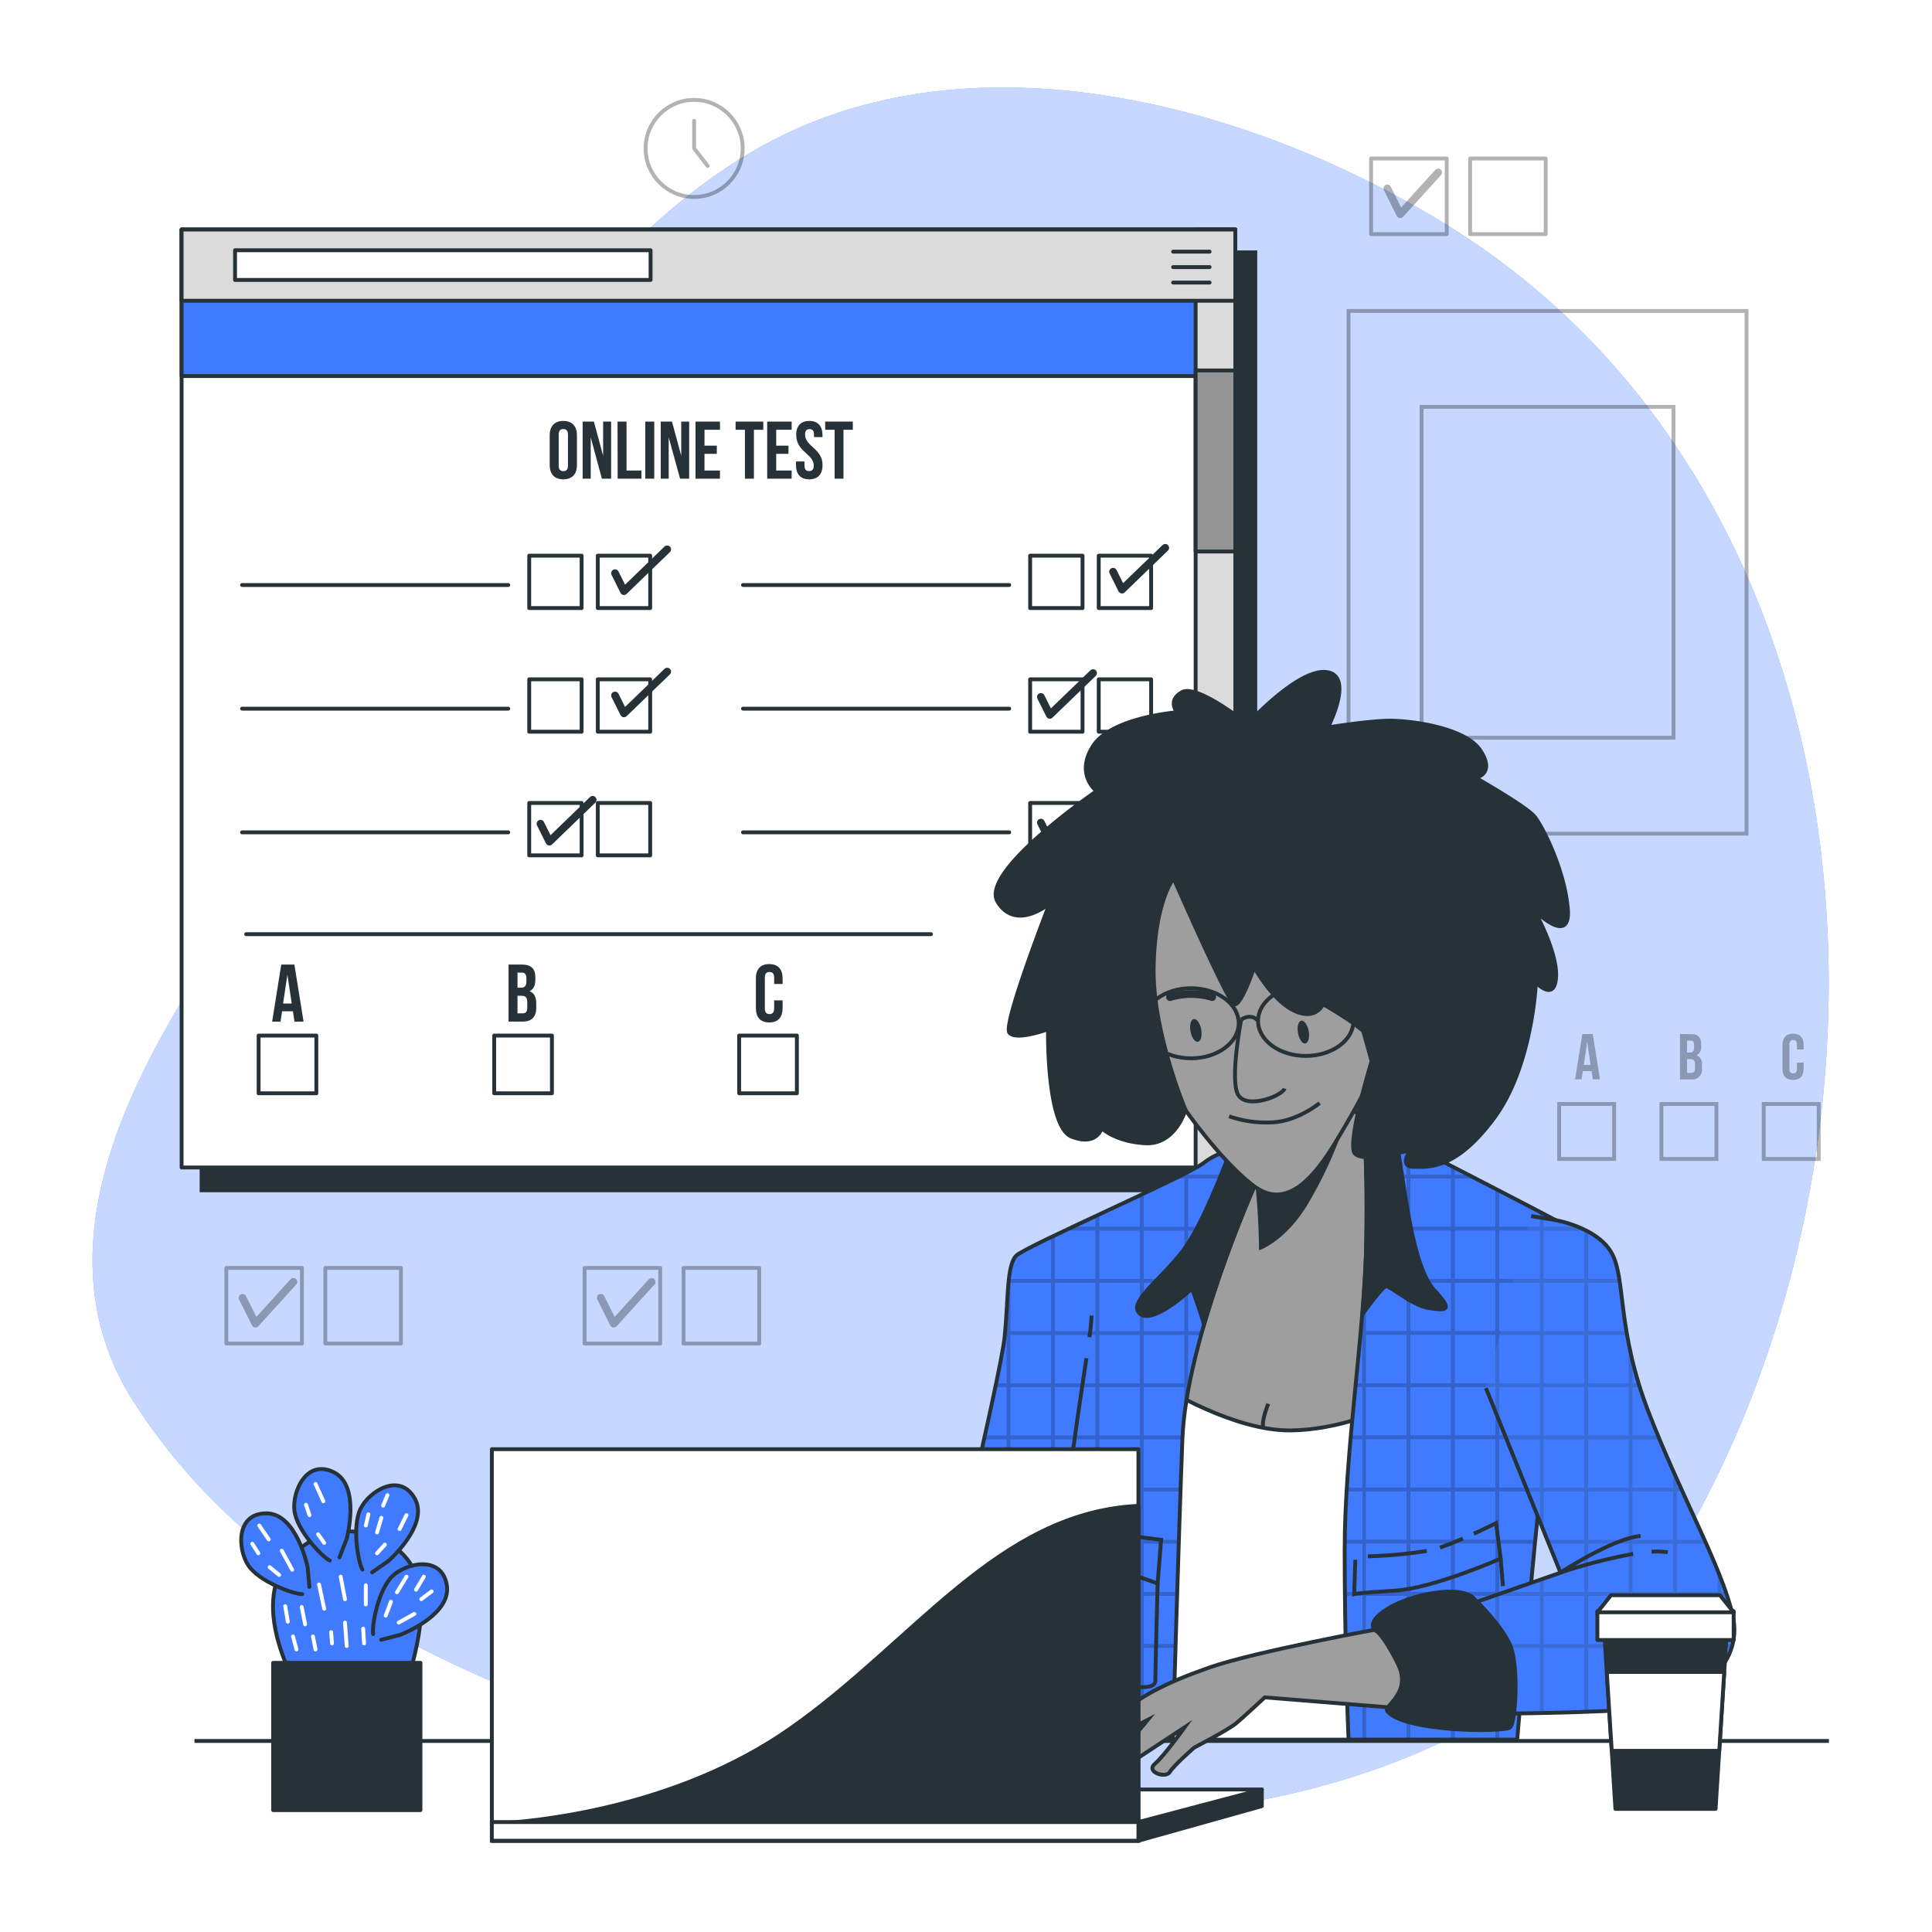 <svg class="animated" id="freepik_stories-online-test" xmlns="http://www.w3.org/2000/svg" viewBox="0 0 500 500" version="1.1" xmlns:xlink="http://www.w3.org/1999/xlink" xmlns:svgjs="http://svgjs.com/svgjs"><style>svg#freepik_stories-online-test:not(.animated) .animable {opacity: 0;}svg#freepik_stories-online-test.animated #freepik--Test--inject-17 {animation: 3s Infinite  linear floating;animation-delay: 0s;}            @keyframes floating {                0% {                    opacity: 1;                    transform: translateY(0px);                }                50% {                    transform: translateY(-10px);                }                100% {                    opacity: 1;                    transform: translateY(0px);                }            }        </style><g id="freepik--background-simple--inject-17" class="animable" style="transform-origin: 248.603px 246.353px;"><path d="M401.7,434.26a124.18,124.18,0,0,0,38.24-43.52c57.16-107.09,44.25-265-65.83-332.73C323.23,26.71,250,6.9,195,39.05c-44.6,26.07-71.94,75.16-94.56,119.82C86.23,187,74.52,217.19,57,243.47c-22.72,34.08-47.73,79.6-22.48,119.2,34.41,53.94,99.4,78.57,158.33,94.79,63.94,17.59,135.84,20.09,194.9-14.23Q394.92,439.06,401.7,434.26Z" style="fill: rgb(64, 123, 255); transform-origin: 248.603px 246.353px;" id="elpybcdsqywdl" class="animable"></path><g id="elxkxagcmihf"><path d="M401.7,434.26a124.18,124.18,0,0,0,38.24-43.52c57.16-107.09,44.25-265-65.83-332.73C323.23,26.71,250,6.9,195,39.05c-44.6,26.07-71.94,75.16-94.56,119.82C86.23,187,74.52,217.19,57,243.47c-22.72,34.08-47.73,79.6-22.48,119.2,34.41,53.94,99.4,78.57,158.33,94.79,63.94,17.59,135.84,20.09,194.9-14.23Q394.92,439.06,401.7,434.26Z" style="fill: rgb(255, 255, 255); opacity: 0.7; transform-origin: 248.603px 246.353px;" class="animable"></path></g></g><g id="freepik--Picture--inject-17" class="animable" style="transform-origin: 400.5px 148.105px;"><g id="ellmikxvxb8m"><g style="opacity: 0.3; transform-origin: 400.5px 148.105px;" class="animable"><rect x="349" y="80.47" width="103" height="135.27" style="fill: none; stroke: rgb(0, 0, 0); stroke-miterlimit: 10; transform-origin: 400.5px 148.105px;" id="elgxdpczvnzkm" class="animable"></rect><rect x="367.9" y="105.29" width="65.2" height="85.63" style="fill: none; stroke: rgb(0, 0, 0); stroke-miterlimit: 10; transform-origin: 400.5px 148.105px;" id="elkoh5wufsv7" class="animable"></rect></g></g></g><g id="freepik--Test--inject-17" class="animable" style="transform-origin: 185.935px 183.725px;"><rect x="52.17" y="65.31" width="272.7" height="242.74" style="fill: rgb(38, 50, 56); stroke: rgb(38, 50, 56); stroke-miterlimit: 10; transform-origin: 188.52px 186.68px;" id="elst30d5myli8" class="animable"></rect><rect x="47" y="59.4" width="272.7" height="242.74" style="fill: rgb(255, 255, 255); stroke: rgb(38, 50, 56); stroke-linecap: round; stroke-linejoin: round; transform-origin: 183.35px 180.77px;" id="elmb3mnzoiby" class="animable"></rect><g id="elxjwhz1f8jw"><rect x="266.6" y="143.81" width="13.56" height="13.56" style="fill: rgb(255, 255, 255); stroke: rgb(38, 50, 56); stroke-linecap: round; stroke-linejoin: round; transform-origin: 273.38px 150.59px; transform: rotate(180deg);" class="animable"></rect></g><g id="elpfe7eu4lhxm"><rect x="284.35" y="143.81" width="13.56" height="13.56" style="fill: rgb(255, 255, 255); stroke: rgb(38, 50, 56); stroke-linecap: round; stroke-linejoin: round; transform-origin: 291.13px 150.59px; transform: rotate(180deg);" class="animable"></rect></g><line x1="261.18" y1="151.4" x2="192.29" y2="151.4" style="fill: rgb(255, 255, 255); stroke: rgb(38, 50, 56); stroke-linecap: round; stroke-linejoin: round; transform-origin: 226.735px 151.4px;" id="eloevn2qce4y" class="animable"></line><g id="el82i7v6gjtji"><rect x="266.6" y="175.81" width="13.56" height="13.56" style="fill: rgb(255, 255, 255); stroke: rgb(38, 50, 56); stroke-linecap: round; stroke-linejoin: round; transform-origin: 273.38px 182.59px; transform: rotate(180deg);" class="animable"></rect></g><g id="el0kp0rhthxj3"><rect x="284.35" y="175.81" width="13.56" height="13.56" style="fill: rgb(255, 255, 255); stroke: rgb(38, 50, 56); stroke-linecap: round; stroke-linejoin: round; transform-origin: 291.13px 182.59px; transform: rotate(180deg);" class="animable"></rect></g><line x1="261.18" y1="183.4" x2="192.29" y2="183.4" style="fill: rgb(255, 255, 255); stroke: rgb(38, 50, 56); stroke-linecap: round; stroke-linejoin: round; transform-origin: 226.735px 183.4px;" id="elpdnlf8e3kml" class="animable"></line><g id="elmy1cno8ip8i"><rect x="266.6" y="207.81" width="13.56" height="13.56" style="fill: rgb(255, 255, 255); stroke: rgb(38, 50, 56); stroke-linecap: round; stroke-linejoin: round; transform-origin: 273.38px 214.59px; transform: rotate(180deg);" class="animable"></rect></g><g id="elbl6y9z4w89"><rect x="284.35" y="207.81" width="13.56" height="13.56" style="fill: rgb(255, 255, 255); stroke: rgb(38, 50, 56); stroke-linecap: round; stroke-linejoin: round; transform-origin: 291.13px 214.59px; transform: rotate(180deg);" class="animable"></rect></g><line x1="261.18" y1="215.41" x2="192.29" y2="215.41" style="fill: rgb(255, 255, 255); stroke: rgb(38, 50, 56); stroke-linecap: round; stroke-linejoin: round; transform-origin: 226.735px 215.41px;" id="eli3jfv36cmi" class="animable"></line><g id="elincym30luw8"><rect x="136.96" y="143.81" width="13.56" height="13.56" style="fill: rgb(255, 255, 255); stroke: rgb(38, 50, 56); stroke-linecap: round; stroke-linejoin: round; transform-origin: 143.74px 150.59px; transform: rotate(180deg);" class="animable"></rect></g><g id="elwdh9labnwek"><rect x="154.71" y="143.81" width="13.56" height="13.56" style="fill: rgb(255, 255, 255); stroke: rgb(38, 50, 56); stroke-linecap: round; stroke-linejoin: round; transform-origin: 161.49px 150.59px; transform: rotate(180deg);" class="animable"></rect></g><line x1="131.54" y1="151.4" x2="62.65" y2="151.4" style="fill: rgb(255, 255, 255); stroke: rgb(38, 50, 56); stroke-linecap: round; stroke-linejoin: round; transform-origin: 97.095px 151.4px;" id="elah9bhbvct7p" class="animable"></line><g id="el93psf02vl0v"><rect x="136.96" y="175.81" width="13.56" height="13.56" style="fill: rgb(255, 255, 255); stroke: rgb(38, 50, 56); stroke-linecap: round; stroke-linejoin: round; transform-origin: 143.74px 182.59px; transform: rotate(180deg);" class="animable"></rect></g><g id="elcxs3ifhbljj"><rect x="154.71" y="175.81" width="13.56" height="13.56" style="fill: rgb(255, 255, 255); stroke: rgb(38, 50, 56); stroke-linecap: round; stroke-linejoin: round; transform-origin: 161.49px 182.59px; transform: rotate(180deg);" class="animable"></rect></g><line x1="131.54" y1="183.4" x2="62.65" y2="183.4" style="fill: rgb(255, 255, 255); stroke: rgb(38, 50, 56); stroke-linecap: round; stroke-linejoin: round; transform-origin: 97.095px 183.4px;" id="elycbuyjk17r" class="animable"></line><g id="el9g7i9xts1mi"><rect x="136.96" y="207.81" width="13.56" height="13.56" style="fill: rgb(255, 255, 255); stroke: rgb(38, 50, 56); stroke-linecap: round; stroke-linejoin: round; transform-origin: 143.74px 214.59px; transform: rotate(180deg);" class="animable"></rect></g><g id="elzkjknzqu63m"><rect x="154.71" y="207.81" width="13.56" height="13.56" style="fill: rgb(255, 255, 255); stroke: rgb(38, 50, 56); stroke-linecap: round; stroke-linejoin: round; transform-origin: 161.49px 214.59px; transform: rotate(180deg);" class="animable"></rect></g><line x1="131.54" y1="215.41" x2="62.65" y2="215.41" style="fill: rgb(255, 255, 255); stroke: rgb(38, 50, 56); stroke-linecap: round; stroke-linejoin: round; transform-origin: 97.095px 215.41px;" id="elhg7lmknldv" class="animable"></line><rect x="66.93" y="268" width="14.94" height="14.94" style="fill: rgb(255, 255, 255); stroke: rgb(38, 50, 56); stroke-linecap: round; stroke-linejoin: round; transform-origin: 74.4px 275.47px;" id="elkwhly7zr9vo" class="animable"></rect><rect x="127.9" y="268" width="14.94" height="14.94" style="fill: rgb(255, 255, 255); stroke: rgb(38, 50, 56); stroke-linecap: round; stroke-linejoin: round; transform-origin: 135.37px 275.47px;" id="elx6lpzkslox" class="animable"></rect><rect x="191.29" y="268" width="14.94" height="14.94" style="fill: rgb(255, 255, 255); stroke: rgb(38, 50, 56); stroke-linecap: round; stroke-linejoin: round; transform-origin: 198.76px 275.47px;" id="elntz5p2405me" class="animable"></rect><polyline points="159.17 148.34 161.48 152.98 172.67 142.17" style="fill: none; stroke: rgb(38, 50, 56); stroke-linecap: round; stroke-linejoin: round; stroke-width: 2px; transform-origin: 165.92px 147.575px;" id="elrhz1df95mif" class="animable"></polyline><polyline points="159.17 179.99 161.48 184.62 172.67 173.81" style="fill: none; stroke: rgb(38, 50, 56); stroke-linecap: round; stroke-linejoin: round; stroke-width: 2px; transform-origin: 165.92px 179.215px;" id="el8cojdmnepgy" class="animable"></polyline><polyline points="139.87 213.18 142.19 217.81 153.38 207" style="fill: none; stroke: rgb(38, 50, 56); stroke-linecap: round; stroke-linejoin: round; stroke-width: 2px; transform-origin: 146.625px 212.405px;" id="el9ygdb8c8y6" class="animable"></polyline><polyline points="288.06 147.96 290.37 152.59 301.56 141.78" style="fill: none; stroke: rgb(38, 50, 56); stroke-linecap: round; stroke-linejoin: round; stroke-width: 2px; transform-origin: 294.81px 147.185px;" id="elndfrbp8pfmh" class="animable"></polyline><polyline points="269.38 180.37 271.69 185 282.88 174.2" style="fill: none; stroke: rgb(38, 50, 56); stroke-linecap: round; stroke-linejoin: round; stroke-width: 2px; transform-origin: 276.13px 179.6px;" id="ell5iceuznkop" class="animable"></polyline><polyline points="269.38 212.89 271.69 217.52 282.88 206.72" style="fill: none; stroke: rgb(38, 50, 56); stroke-linecap: round; stroke-linejoin: round; stroke-width: 2px; transform-origin: 276.13px 212.12px;" id="elx8n8cbnt25" class="animable"></polyline><rect x="47" y="59.4" width="272.7" height="37.92" style="fill: rgb(64, 123, 255); stroke: rgb(38, 50, 56); stroke-linecap: round; stroke-linejoin: round; transform-origin: 183.35px 78.36px;" id="ely09r26s5t0e" class="animable"></rect><rect x="309.43" y="59.4" width="10.27" height="242.74" style="fill: rgb(219, 219, 219); stroke: rgb(38, 50, 56); stroke-linecap: round; stroke-linejoin: round; transform-origin: 314.565px 180.77px;" id="elrtixbsl67ph" class="animable"></rect><rect x="309.43" y="95.88" width="10.27" height="46.85" style="fill: rgb(148, 148, 148); stroke: rgb(38, 50, 56); stroke-linecap: round; stroke-linejoin: round; transform-origin: 314.565px 119.305px;" id="el87cb4cn3irj" class="animable"></rect><rect x="47" y="59.4" width="272.7" height="18.44" style="fill: rgb(219, 219, 219); stroke: rgb(38, 50, 56); stroke-linecap: round; stroke-linejoin: round; transform-origin: 183.35px 68.62px;" id="el78gxwb08txy" class="animable"></rect><rect x="60.83" y="64.77" width="107.54" height="7.68" style="fill: rgb(255, 255, 255); stroke: rgb(38, 50, 56); stroke-linecap: round; stroke-linejoin: round; transform-origin: 114.6px 68.61px;" id="elfdkugl43nng" class="animable"></rect><line x1="303.6" y1="65.13" x2="313.04" y2="65.13" style="fill: none; stroke: rgb(38, 50, 56); stroke-linecap: round; stroke-linejoin: round; transform-origin: 308.32px 65.13px;" id="elr3sxhf9o8lo" class="animable"></line><line x1="303.6" y1="69.12" x2="313.04" y2="69.12" style="fill: none; stroke: rgb(38, 50, 56); stroke-linecap: round; stroke-linejoin: round; transform-origin: 308.32px 69.12px;" id="el7g3k7h598za" class="animable"></line><line x1="303.6" y1="73.12" x2="313.04" y2="73.12" style="fill: none; stroke: rgb(38, 50, 56); stroke-linecap: round; stroke-linejoin: round; transform-origin: 308.32px 73.12px;" id="elfte5sv5507c" class="animable"></line><path d="M142.26,112.66c0-2.37,1.25-3.72,3.53-3.72s3.52,1.35,3.52,3.72v7.68c0,2.36-1.24,3.71-3.52,3.71s-3.53-1.35-3.53-3.71Zm2.33,7.83c0,1.05.46,1.45,1.2,1.45s1.2-.4,1.2-1.45v-8c0-1.06-.46-1.46-1.2-1.46s-1.2.4-1.2,1.46Z" style="fill: rgb(38, 50, 56); transform-origin: 145.785px 116.495px;" id="elltu394bv6eq" class="animable"></path><path d="M152.88,113.19v10.69h-2.09V109.11h2.91l2.39,8.84v-8.84h2.07v14.77h-2.39Z" style="fill: rgb(38, 50, 56); transform-origin: 154.475px 116.495px;" id="el48feedzsxpd" class="animable"></path><path d="M159.82,109.11h2.33v12.66H166v2.11h-6.15Z" style="fill: rgb(38, 50, 56); transform-origin: 162.91px 116.495px;" id="el1aot5mlohqr" class="animable"></path><path d="M167,109.11h2.32v14.77H167Z" style="fill: rgb(38, 50, 56); transform-origin: 168.16px 116.495px;" id="elmhggpoviss" class="animable"></path><path d="M173.06,113.19v10.69H171V109.11h2.91l2.39,8.84v-8.84h2.06v14.77H176Z" style="fill: rgb(38, 50, 56); transform-origin: 174.68px 116.495px;" id="elzklinzshvot" class="animable"></path><path d="M182.32,115.34h3.19v2.11h-3.19v4.32h4v2.11H180V109.11h6.33v2.11h-4Z" style="fill: rgb(38, 50, 56); transform-origin: 183.165px 116.495px;" id="ele9w3nyy5m2i" class="animable"></path><path d="M190.37,109.11h7.17v2.11h-2.43v12.66h-2.32V111.22h-2.42Z" style="fill: rgb(38, 50, 56); transform-origin: 193.955px 116.495px;" id="elznfaaozv5g8" class="animable"></path><path d="M200.88,115.34h3.18v2.11h-3.18v4.32h4v2.11h-6.33V109.11h6.33v2.11h-4Z" style="fill: rgb(38, 50, 56); transform-origin: 201.715px 116.495px;" id="ele5g5h0yurea" class="animable"></path><path d="M209.44,108.94c2.26,0,3.42,1.35,3.42,3.72v.46h-2.19v-.61c0-1.06-.42-1.46-1.16-1.46s-1.16.4-1.16,1.46c0,3,4.53,3.61,4.53,7.83,0,2.36-1.18,3.71-3.46,3.71S206,122.7,206,120.34v-.91h2.2v1.06c0,1.05.46,1.43,1.2,1.43s1.2-.38,1.2-1.43c0-3-4.53-3.61-4.53-7.83C206,110.29,207.19,108.94,209.44,108.94Z" style="fill: rgb(38, 50, 56); transform-origin: 209.44px 116.495px;" id="eli1wm079j66g" class="animable"></path><path d="M213.54,109.11h7.17v2.11h-2.42v12.66H216V111.22h-2.43Z" style="fill: rgb(38, 50, 56); transform-origin: 217.125px 116.495px;" id="elhbkttsd892i" class="animable"></path><path d="M78.56,264.4H76.21l-.4-2.68H73l-.4,2.68H70.43l2.36-14.77h3.4Zm-5.3-4.69H75.5l-1.12-7.47Z" style="fill: rgb(38, 50, 56); transform-origin: 74.495px 257.015px;" id="elfk72z0hq1pk" class="animable"></path><path d="M138.55,253v.52c0,1.52-.46,2.49-1.5,3,1.25.48,1.73,1.6,1.73,3.16v1.21c0,2.28-1.2,3.5-3.52,3.5h-3.65V249.63h3.5C137.52,249.63,138.55,250.75,138.55,253Zm-4.62-1.29v3.9h.91c.86,0,1.39-.38,1.39-1.56v-.82c0-1.06-.36-1.52-1.18-1.52Zm0,6v4.54h1.33c.78,0,1.2-.36,1.2-1.46v-1.28c0-1.38-.44-1.8-1.49-1.8Z" style="fill: rgb(38, 50, 56); transform-origin: 135.195px 257.01px;" id="el67pbu7b8hlw" class="animable"></path><path d="M202.54,258.89v2c0,2.37-1.18,3.72-3.46,3.72s-3.46-1.35-3.46-3.72v-7.68c0-2.36,1.18-3.71,3.46-3.71s3.46,1.35,3.46,3.71v1.44h-2.19V253c0-1.06-.47-1.46-1.21-1.46s-1.2.4-1.2,1.46v8c0,1.06.47,1.44,1.2,1.44s1.21-.38,1.21-1.44v-2.11Z" style="fill: rgb(38, 50, 56); transform-origin: 199.08px 257.055px;" id="elbhjxx2e8chs" class="animable"></path><line x1="63.7" y1="241.76" x2="240.95" y2="241.76" style="fill: rgb(255, 255, 255); stroke: rgb(38, 50, 56); stroke-linecap: round; stroke-linejoin: round; transform-origin: 152.325px 241.76px;" id="elqu36wtqusbe" class="animable"></line></g><g id="freepik--Graphics--inject-17" class="animable" style="transform-origin: 264.625px 185.859px;"><g id="elvqu6qbjpaak"><rect x="354.84" y="41.02" width="19.57" height="19.57" style="fill: none; stroke: rgb(0, 0, 0); stroke-linecap: round; stroke-linejoin: round; opacity: 0.3; transform-origin: 364.625px 50.805px; transform: rotate(180deg);" class="animable"></rect></g><g id="el7eacbnxkn5y"><rect x="380.46" y="41.02" width="19.57" height="19.57" style="fill: none; stroke: rgb(0, 0, 0); stroke-linecap: round; stroke-linejoin: round; opacity: 0.3; transform-origin: 390.245px 50.805px; transform: rotate(180deg);" class="animable"></rect></g><g id="elhkca1kh9dia"><polyline points="359.04 48.76 362.38 55.44 372.2 44.63" style="fill: none; stroke: rgb(0, 0, 0); stroke-linecap: round; stroke-linejoin: round; stroke-width: 2px; opacity: 0.3; transform-origin: 365.62px 50.035px;" class="animable"></polyline></g><g id="elm8l5lxh90p"><rect x="58.57" y="328.14" width="19.57" height="19.57" style="fill: none; stroke: rgb(0, 0, 0); stroke-linecap: round; stroke-linejoin: round; opacity: 0.3; transform-origin: 68.355px 337.925px; transform: rotate(180deg);" class="animable"></rect></g><g id="ely14679ea3or"><rect x="84.19" y="328.14" width="19.57" height="19.57" style="fill: none; stroke: rgb(0, 0, 0); stroke-linecap: round; stroke-linejoin: round; opacity: 0.3; transform-origin: 93.975px 337.925px; transform: rotate(180deg);" class="animable"></rect></g><g id="el9yc4tnb42ka"><polyline points="62.77 335.88 66.11 342.56 75.93 331.75" style="fill: none; stroke: rgb(0, 0, 0); stroke-linecap: round; stroke-linejoin: round; stroke-width: 2px; opacity: 0.3; transform-origin: 69.35px 337.155px;" class="animable"></polyline></g><g id="elvxtx088cco"><rect x="151.29" y="328.14" width="19.57" height="19.57" style="fill: none; stroke: rgb(0, 0, 0); stroke-linecap: round; stroke-linejoin: round; opacity: 0.3; transform-origin: 161.075px 337.925px; transform: rotate(180deg);" class="animable"></rect></g><g id="elf4su41oh50o"><rect x="176.91" y="328.14" width="19.57" height="19.57" style="fill: none; stroke: rgb(0, 0, 0); stroke-linecap: round; stroke-linejoin: round; opacity: 0.3; transform-origin: 186.695px 337.925px; transform: rotate(180deg);" class="animable"></rect></g><g id="ela7g2nnlp2hi"><polyline points="155.49 335.88 158.83 342.56 168.65 331.75" style="fill: none; stroke: rgb(0, 0, 0); stroke-linecap: round; stroke-linejoin: round; stroke-width: 2px; opacity: 0.3; transform-origin: 162.07px 337.155px;" class="animable"></polyline></g><g id="elz1loafxsh7"><g style="opacity: 0.3; transform-origin: 179.64px 38.41px;" class="animable"><g id="elxn8a5vwf67"><circle cx="179.64" cy="38.41" r="12.56" style="fill: none; stroke: rgb(0, 0, 0); stroke-linecap: round; stroke-linejoin: round; transform-origin: 179.64px 38.41px; transform: rotate(-9.18deg);" class="animable"></circle></g><polyline points="183.15 42.95 179.64 38.41 179.64 31.26" style="fill: none; stroke: rgb(0, 0, 0); stroke-linecap: round; stroke-linejoin: round; transform-origin: 181.395px 37.105px;" id="elw3xwgmqirx" class="animable"></polyline></g></g><g id="elcpihf9dpj1"><g style="opacity: 0.3; transform-origin: 437.095px 283.725px;" class="animable"><path d="M414.08,279.32h-1.86l-.32-2.12h-2.26l-.32,2.12h-1.69l1.88-11.71h2.69Zm-4.2-3.71h1.77l-.89-5.93Z" id="el20qwvhyq9aw" class="animable" style="transform-origin: 410.855px 273.465px;"></path><path d="M440.27,270.3v.42a2.29,2.29,0,0,1-1.18,2.36,2.38,2.38,0,0,1,1.37,2.51v1a2.49,2.49,0,0,1-2.8,2.77h-2.89V267.61h2.78C439.45,267.61,440.27,268.49,440.27,270.3Zm-3.66-1v3.1h.72c.68,0,1.1-.3,1.1-1.24v-.65c0-.84-.28-1.21-.94-1.21Zm0,4.77v3.6h1.05c.62,0,1-.28,1-1.15v-1c0-1.08-.36-1.42-1.19-1.42Z" id="el7qllbbp628j" class="animable" style="transform-origin: 437.627px 273.496px;"></path><path d="M466.79,275v1.55c0,1.88-.93,2.95-2.74,2.95s-2.75-1.07-2.75-2.95v-6.09c0-1.88.94-2.95,2.75-2.95s2.74,1.07,2.74,2.95v1.14h-1.74V270.3c0-.84-.37-1.15-.95-1.15s-1,.31-1,1.15v6.33c0,.84.37,1.14,1,1.14s.95-.3.95-1.14V275Z" id="elx1gg10grkr" class="animable" style="transform-origin: 464.045px 273.505px;"></path><rect x="403.51" y="285.71" width="14.23" height="14.23" style="fill: none; stroke: rgb(0, 0, 0); stroke-miterlimit: 10; transform-origin: 410.625px 292.825px;" id="el80i93irko7r" class="animable"></rect><rect x="429.98" y="285.71" width="14.23" height="14.23" style="fill: none; stroke: rgb(0, 0, 0); stroke-miterlimit: 10; transform-origin: 437.095px 292.825px;" id="elwgovjsxq02l" class="animable"></rect><rect x="456.45" y="285.71" width="14.23" height="14.23" style="fill: none; stroke: rgb(0, 0, 0); stroke-miterlimit: 10; transform-origin: 463.565px 292.825px;" id="el4d83dcok1q" class="animable"></rect></g></g></g><g id="freepik--Table--inject-17" class="animable" style="transform-origin: 261.83px 450.56px;"><line x1="80.44" y1="450.56" x2="50.33" y2="450.56" style="fill: none; stroke: rgb(38, 50, 56); stroke-miterlimit: 10; transform-origin: 65.385px 450.56px;" id="elswbawbarrgl" class="animable"></line><line x1="473.33" y1="450.56" x2="90.25" y2="450.56" style="fill: none; stroke: rgb(38, 50, 56); stroke-miterlimit: 10; transform-origin: 281.79px 450.56px;" id="elgf1hveuahs" class="animable"></line></g><g id="freepik--Character--inject-17" class="animable" style="transform-origin: 318.325px 317.192px;"><path d="M357.64,450.22l6.44-97.8,4.74-46.5-13-14.51-6.52-4.74s-9.18,8-15.69,9.77S320.84,300,320.84,300s-22.21,41.76-24,60.71-4.74,89.15-4.74,89.15l2.47.36Z" style="fill: rgb(158, 158, 158); stroke: rgb(38, 50, 56); stroke-miterlimit: 10; transform-origin: 330.46px 368.445px;" id="elnbey0og2p4o" class="animable"></path><path d="M327.11,369.59s-1.11-.57,1.11-6.29" style="fill: none; stroke: rgb(38, 50, 56); stroke-miterlimit: 10; transform-origin: 327.526px 366.445px;" id="ely4hhxvhzjni" class="animable"></path><path d="M324.5,299a192.16,192.16,0,0,1,1.83,23.84s6.67-2.67,12-12a107.77,107.77,0,0,0,7.58-15.66Z" style="fill: rgb(38, 50, 56); stroke: rgb(38, 50, 56); stroke-miterlimit: 10; transform-origin: 335.205px 309.01px;" id="elvj4gl3leh9" class="animable"></path><path d="M357.64,450.22l5.79-87.93c-5.68,2.9-16.89,7.69-29.26,7.9-14.82.25-33.17-11.26-33.17-11.26l-4.13,1.62c0,.05,0,.11,0,.16-1.78,19-4.74,89.15-4.74,89.15l2.47.36Z" style="fill: rgb(255, 255, 255); stroke: rgb(38, 50, 56); stroke-miterlimit: 10; transform-origin: 327.78px 404.575px;" id="elrosrtf89r5" class="animable"></path><path d="M348,401c0,22.65.78,44.44,1,49.2h43.65c.6-7.06,4.36-51,6.29-66.75,2.11-17.21,15.95-42.83,15.95-52s2.81-7.72-9.83-14.39-40.52-21.07-44.38-22.83-8.08-6-8.08-6,1.4,8.78,1,32.65S348,375.39,348,401Z" style="fill: rgb(64, 123, 255); transform-origin: 381.578px 369.215px;" id="elw4j7362it" class="animable"></path><g id="elvjahu6qi98m"><g style="opacity: 0.2; transform-origin: 381.515px 369.285px;" class="animable"><path d="M352.6,288.32a118.58,118.58,0,0,1,.9,12.52V289.17C352.94,288.66,352.6,288.32,352.6,288.32Z" id="elp2kh1wj7e8a" class="animable" style="transform-origin: 353.05px 294.58px;"></path><path d="M410,345.47v3c.34-.91.68-1.79,1-2.66v-.36h.13c.13-.33.25-.67.37-1H411V332h3.87c0-.15,0-.31,0-.46s0-.36,0-.54H411V320.34c-.31-.19-.64-.37-1-.57V331H399.5v-12.5h8.12l-1.88-1H399.5V314.2l-1-.53v3.8H388v-9.26l-1-.52v9.78H376.5V305h5.23l-1.94-1H376.5v-1.69l-1-.52V304H365v-7.55c-.35-.18-.68-.35-1-.5V304H353.6c0,.33,0,.66,0,1H364v12.5H353.69c0,.33,0,.66,0,1H364V331H353.5v-4.75c-.2,4.88-.56,10-1,15.21v3h-.26l-.09,1h.35V358H351l-.1,1h1.65v12.5h-2.84l-.09,1h2.93V385h-3.9l-.06,1h4v12.5h-4.43c0,.34,0,.67,0,1h4.44V412h-4.41c0,.34,0,.67,0,1h4.4v12.5h-4.2c0,.34,0,.67,0,1h4.18v23.75h1V426.47H364v23.75h1V426.47h10.5v23.75h1V426.47H387v23.75h1V426.47h6.73c0-.33,0-.66.09-1H388V413H396c0-.33.07-.66.1-1H388v-12.5h9.24c0-.34.06-.66.1-1H388V386h10.5v1.33l.44-3.83c.14-1.12.33-2.28.56-3.47v-7.53h1.87l.3-1H399.5V359H406c.13-.33.25-.67.38-1H399.5v-12.5ZM399.5,332H410v12.5H399.5ZM364,425.47H353.5V413H364Zm0-13.5H353.5v-12.5H364Zm0-13.5H353.5V386H364Zm0-13.5H353.5v-12.5H364Zm0-13.5H353.5V359H364Zm0-13.5H353.5v-12.5H364Zm0-13.5H353.5V332H364Zm11.5,81H365V413h10.5Zm0-13.5H365v-12.5h10.5Zm0-13.5H365V386h10.5Zm0-13.5H365v-12.5h10.5Zm0-13.5H365V359h10.5Zm0-13.5H365v-12.5h10.5Zm0-13.5H365V332h10.5Zm0-13.5H365v-12.5h10.5Zm0-13.5H365V305h10.5Zm11.5,108H376.5V413H387Zm0-13.5H376.5v-12.5H387Zm0-13.5H376.5V386H387Zm0-13.5H376.5v-12.5H387Zm0-13.5H376.5V359H387Zm0-13.5H376.5v-12.5H387Zm0-13.5H376.5V332H387Zm0-13.5H376.5v-12.5H387Zm11.5,54H388v-12.5h10.5Zm0-13.5H388V359h10.5Zm0-13.5H388v-12.5h10.5Zm0-13.5H388V332h10.5Zm0-13.5H388v-12.5h10.5Z" id="elbbydpz2457o" class="animable" style="transform-origin: 381.515px 373.1px;"></path></g></g><path d="M348,401c0,22.65.78,44.44,1,49.2h43.65c.6-7.06,4.36-51,6.29-66.75,2.11-17.21,15.95-42.83,15.95-52s2.81-7.72-9.83-14.39-40.52-21.07-44.38-22.83-8.08-6-8.08-6,1.4,8.78,1,32.65S348,375.39,348,401Z" style="fill: none; stroke: rgb(38, 50, 56); stroke-miterlimit: 10; transform-origin: 381.578px 369.215px;" id="el6xw4fu5arzr" class="animable"></path><path d="M352.6,288.32s1.4,8.78,1,32.65c-.08,6-.49,12.48-1,19.16,1.2-1.65,5.07-6.92,6-7.22,1.05-.35,6.67,4.92,11.23,5.62s6.32.7,1.41-4.57-7-20.71-8.78-32.3a45,45,0,0,0-1.63-7.32l-.12,0C356.81,292.54,352.6,288.32,352.6,288.32Z" style="fill: rgb(38, 50, 56); stroke: rgb(38, 50, 56); stroke-miterlimit: 10; transform-origin: 363.392px 314.225px;" id="elty8m18ns2nn" class="animable"></path><path d="M381.41,396.92c3.23-1.47,5.77-2.74,5.77-2.74l1.19,9.18s-17.48,7.7-27.25,8.29-10.66.89-10.66.89l.29-8.88" style="fill: none; stroke: rgb(38, 50, 56); stroke-miterlimit: 10; transform-origin: 369.415px 403.36px;" id="eljq5vjqusygs" class="animable"></path><path d="M372.66,400.51c1.79-.6,3.89-1.45,5.94-2.34" style="fill: none; stroke: rgb(38, 50, 56); stroke-miterlimit: 10; transform-origin: 375.63px 399.34px;" id="elcz03187htjj" class="animable"></path><path d="M354,402.77a117.16,117.16,0,0,0,15.26-1.39" style="fill: none; stroke: rgb(38, 50, 56); stroke-miterlimit: 10; transform-origin: 361.63px 402.075px;" id="elb5j3upsxm7" class="animable"></path><line x1="388.37" y1="403.36" x2="388.96" y2="410.47" style="fill: none; stroke: rgb(38, 50, 56); stroke-miterlimit: 10; transform-origin: 388.665px 406.915px;" id="el554v26zfmei" class="animable"></line><path d="M254.39,450.22h49.12c.11-3.85,1.53-52.78,2.49-77.75,1-26,18.64-65.44,18.64-65.44s2.36-5.56-.14-8.06-8.5-1.5-13,2-46,21.5-48.5,24-2,11-3,21-17.5,79-17.5,79-4.5,1-6,2-1.5,4-1.5,4,2,.5,8,3.5C248.52,437.23,253.61,448.43,254.39,450.22Z" style="fill: rgb(64, 123, 255); transform-origin: 280.324px 373.901px;" id="elxeht0wykpb" class="animable"></path><g id="elycxsx013a3"><path d="M318,318.47v5.11c.34-.92.67-1.81,1-2.67v-2.44h.94l.39-1H319V305h6.3c.07-.31.15-.65.2-1H319v-6.28c-.33.05-.66.1-1,.18V304H307.5v-.68l-1,.51V304h-.34l-2,1h2.34v12.5H296V308.9l-1,.47v8.1H284.5v-3.19l-1,.47v2.72h-5.81l-2.12,1h7.93V331H273V319.7l-1,.48V331H261.5v-2.52a88.39,88.39,0,0,0-1,11v5h-.36l-.09,1h.45V358h-2.69l-.21,1h2.9v12.5h-5.61c-.07.33-.15.67-.22,1h5.83V385h-8.65c-.08.34-.15.67-.23,1h8.88v12.5H250V393l-1,4.32v1.13h-.26l-.23,1H249V412h-3.42l-.24,1H249v12.5h-8.49a26.22,26.22,0,0,0-3,1h0v5.44c.3.12.63.26,1,.43v-5.87H249v14c.35.5.68,1,1,1.51v-15.5h10.5v23.75h1V426.47H272v23.75h1V426.47h10.5v23.75h1V426.47H295v23.75h1V426.47h8.21l0-1H296V413h8.63l0-1H296v-12.5h9.06l0-1H296V386h9.51c0-.33,0-.67,0-1H296v-12.5h10c0-.33,0-.66.05-1H296V359h10.5v7.39c.26-2.13.59-4.32,1-6.54V359h.16c.06-.33.13-.66.19-1h-.35v-12.5h3.35c.09-.33.19-.66.28-1H307.5V332H315c.12-.33.23-.67.34-1H307.5v-12.5ZM307.5,305H318v12.5H307.5Zm-47,120.5H250V413h10.5Zm0-13.5H250v-12.5h10.5Zm11.5,13.5H261.5V413H272Zm0-13.5H261.5v-12.5H272Zm0-13.5H261.5V386H272Zm0-13.5H261.5v-12.5H272Zm0-13.5H261.5V359H272Zm0-13.5H261.5v-12.5H272Zm0-13.5H261.5V332H272Zm11.5,81H273V413h10.5Zm0-13.5H273v-12.5h10.5Zm0-13.5H273V386h10.5Zm0-13.5H273v-12.5h10.5Zm0-13.5H273V359h10.5Zm0-13.5H273v-12.5h10.5Zm0-13.5H273V332h10.5Zm11.5,81H284.5V413H295Zm0-13.5H284.5v-12.5H295Zm0-13.5H284.5V386H295Zm0-13.5H284.5v-12.5H295Zm0-13.5H284.5V359H295Zm0-13.5H284.5v-12.5H295Zm0-13.5H284.5V332H295Zm0-13.5H284.5v-12.5H295Zm11.5,27H296v-12.5h10.5Zm0-13.5H296V332h10.5Zm0-13.5H296v-12.5h10.5Z" style="opacity: 0.2; transform-origin: 281.505px 373.99px;" class="animable"></path></g><path d="M254.39,450.22h49.12c.11-3.85,1.53-52.78,2.49-77.75,1-26,18.64-65.44,18.64-65.44s2.36-5.56-.14-8.06-8.5-1.5-13,2-46,21.5-48.5,24-2,11-3,21-17.5,79-17.5,79-4.5,1-6,2-1.5,4-1.5,4,2,.5,8,3.5C248.52,437.23,253.61,448.43,254.39,450.22Z" style="fill: none; stroke: rgb(38, 50, 56); stroke-miterlimit: 10; transform-origin: 280.324px 373.901px;" id="el20fhw46y1zbg" class="animable"></path><path d="M235,431s2,.5,8,3.5,11.5,16,11.5,16h9.69c.61-1.82,2.1-8.44-4.69-16.5-8-9.5-17-9-17-9s-4.5,1-6,2S235,431,235,431Z" style="fill: rgb(38, 50, 56); stroke: rgb(38, 50, 56); stroke-miterlimit: 10; transform-origin: 249.882px 437.748px;" id="elq12as9npfml" class="animable"></path><path d="M318.46,297.78c-2.15,5.69-7.24,18.56-11.46,24.69-5.5,8-15.5,14.5-12,17.5s13.5-6.5,13.5-6.5,2.5,7,3,9a.75.75,0,0,0,.13.25,314.24,314.24,0,0,1,13-35.69s2.36-5.56-.14-8.06C323.2,297.67,321,297.33,318.46,297.78Z" style="fill: rgb(38, 50, 56); stroke: rgb(38, 50, 56); stroke-miterlimit: 10; transform-origin: 309.956px 320.156px;" id="el7f4d5tco5nb" class="animable"></path><path d="M281.94,346.05a52.05,52.05,0,0,0,.56-5.58" style="fill: none; stroke: rgb(38, 50, 56); stroke-miterlimit: 10; transform-origin: 282.22px 343.26px;" id="elufgfxdmlihq" class="animable"></path><path d="M274,451.47s1.5-32,1.5-50.5c0-13.33,3.63-35.75,5.67-49.48" style="fill: none; stroke: rgb(38, 50, 56); stroke-miterlimit: 10; transform-origin: 277.585px 401.48px;" id="elk8d5y7xbevn" class="animable"></path><path d="M276.5,394s8,2.5,12,3l12,1.5-.91,11.33s-.59-.33-9.59-3.33-14.5-5.5-14.5-5.5" style="fill: none; stroke: rgb(38, 50, 56); stroke-miterlimit: 10; transform-origin: 288px 401.915px;" id="el6a5191kdkdh" class="animable"></path><path d="M299.59,409.8S299,432,299,435s-9,1-9,1" style="fill: none; stroke: rgb(38, 50, 56); stroke-miterlimit: 10; transform-origin: 294.795px 423.227px;" id="elsn16z06wnbb" class="animable"></path><path d="M306.77,287.22s9.43,13.56,17.87,19.81,15.64-2.5,21.27-11.88,9.38-16.26,12.19-24.39,0-21.57-11.25-32.2-37.53-26.27-44.09-18.14-12.82,26-8.45,41.27A80.67,80.67,0,0,0,306.77,287.22Z" style="fill: rgb(158, 158, 158); stroke: rgb(38, 50, 56); stroke-miterlimit: 10; transform-origin: 325.985px 263.65px;" id="elcaza1ye2zj" class="animable"></path><path d="M302.8,258.05a19,19,0,0,1,10.91,0" style="fill: none; stroke: rgb(38, 50, 56); stroke-linecap: round; stroke-miterlimit: 10; stroke-width: 2px; transform-origin: 308.255px 257.65px;" id="elpdwspz35tdc" class="animable"></path><path d="M310.87,266.42c.3,1.62-.08,3.05-.85,3.19s-1.62-1.06-1.92-2.69.08-3.05.85-3.19S310.57,264.79,310.87,266.42Z" style="fill: rgb(38, 50, 56); transform-origin: 309.485px 266.67px;" id="elx58jlg1h4x" class="animable"></path><path d="M338.69,266.85c.29,1.62-.09,3-.85,3.19s-1.62-1.06-1.92-2.69.08-3.05.85-3.19S338.39,265.22,338.69,266.85Z" style="fill: rgb(38, 50, 56); transform-origin: 337.302px 267.104px;" id="el6wci3oqjh1g" class="animable"></path><path d="M318.08,288.9a29.45,29.45,0,0,0,11.25,1.56c6.57-.31,12.2-5,12.2-5" style="fill: none; stroke: rgb(38, 50, 56); stroke-miterlimit: 10; transform-origin: 329.805px 287.983px;" id="elblk9vck4g2h" class="animable"></path><path d="M303.73,227.33s13.89,31.68,15.63,32.55,5.21-9.55,5.21-9.55S329.34,259,335,261.61s7.38-1.73,7.38-1.73a97,97,0,0,1,8.25,5.21l2.17,1.73,2.17,7.81s-6.51,21.27-4.34,23.88,14.32-.87,14.32-.87-3,4.34.87,4.34,10.85.87,20.83-12.59,10.85-35.15,10.85-35.15,4.77,5.2,5.21-1.31-5.64-17.36-5.64-17.36,9.54,9.55,8.68-.43-6.51-21.27-8.68-23.87-15.2-10-15.2-10,5.21-.87,1.31-6.95-18.23-7.81-23.44-7.81-16.06,1.74-16.06,1.74,6.95-13.46-.43-14.33-20.4,13.46-20.4,13.46-13-10.42-16.93-8.25-1.3,5.21-1.3,5.21-16.92,1.3-21.7,8.68.87,11.72.87,11.72-30.38,20.83-25.61,28.64,13.46.44,13.46.44-12.16,31.25-10.42,33.42,10-.87,10-.87-.43,25.17,6.08,27.78,7.81-2.17,7.81-2.17,3.47,3.47,11.29,3.9,10.41-8.68,10.41-8.68-8.68-20.4-8.24-37.32S303.73,227.33,303.73,227.33Z" style="fill: rgb(38, 50, 56); stroke: rgb(38, 50, 56); stroke-miterlimit: 10; transform-origin: 331.738px 237.937px;" id="ela47gstvwwy7" class="animable"></path><path d="M321.21,263.88s-3.13,16.26-.63,19.7,11.26,0,11.88-1.87" style="fill: rgb(158, 158, 158); stroke: rgb(38, 50, 56); stroke-miterlimit: 10; transform-origin: 326.036px 274.464px;" id="elaunkwfecxno" class="animable"></path><ellipse cx="308.23" cy="264.82" rx="12.35" ry="9.07" style="fill: none; stroke: rgb(38, 50, 56); stroke-miterlimit: 10; transform-origin: 308.23px 264.82px;" id="el78wd7i22wov" class="animable"></ellipse><ellipse cx="337.93" cy="264.2" rx="12.35" ry="9.07" style="fill: none; stroke: rgb(38, 50, 56); stroke-miterlimit: 10; transform-origin: 337.93px 264.2px;" id="elwsqj8gzisa" class="animable"></ellipse><path d="M321.21,263.88s2.5-1.87,4.37.32" style="fill: none; stroke: rgb(38, 50, 56); stroke-miterlimit: 10; transform-origin: 323.395px 263.668px;" id="elxpvi740ib0c" class="animable"></path><path d="M218.31,436.91s15.7-4.43,20.53-5.23,14.5,8.05,16.11,12.88-.45,5.91-.45,5.91l-32.17-1.07Z" style="fill: rgb(158, 158, 158); stroke: rgb(38, 50, 56); stroke-miterlimit: 10; transform-origin: 236.938px 441.05px;" id="el1sbybo35ajk" class="animable"></path><path d="M224,435.35s11.85,4.44,14.81,6.22,2.07,5.33.3,7.1a16.72,16.72,0,0,1-7.41,3.56,72.91,72.91,0,0,1-8.29,0c-3.55-.3-6.81.3-9.77.3s-11.85-.89-11.85-.89l-2.67-1.78s-5,1.48-8.88,3-2.67-1.78.29-4.15,10.37-8.29,11.56-8.88,16.29-5,16.29-5Z" style="fill: rgb(158, 158, 158); stroke: rgb(38, 50, 56); stroke-miterlimit: 10; transform-origin: 214.265px 444.038px;" id="elfs4cjyihduh" class="animable"></path><path d="M228.44,436.53s-7.71-3.55-9.78-3.55-16.88,5-18.95,6.51-4.15,15.7-2.67,16.59,2.67-1.78,3-3.55,4.45-11.26,4.45-11.26l-3,15.11s1.19,2.36,2.37.29,8.59-16.29,9.18-17.18a10.82,10.82,0,0,1,2.67-2.07s-1.48,6.52-2.67,12.74-.29,8,1.49,8.29,2.66-3.85,3.55-5.92,4.74-13.93,4.74-13.93" style="fill: rgb(158, 158, 158); stroke: rgb(38, 50, 56); stroke-miterlimit: 10; transform-origin: 212.49px 445.722px;" id="el25xot7rbrdg" class="animable"></path><path d="M237,442.46s-8.88,9.18-10.07,11.25-1.18,2.37,2.08,2.37,13.33-6.52,14.21-7.41.6-3.55-1.48-5.33A5.25,5.25,0,0,0,237,442.46Z" style="fill: rgb(158, 158, 158); stroke: rgb(38, 50, 56); stroke-miterlimit: 10; transform-origin: 234.948px 449.158px;" id="ela8m398ao59l" class="animable"></path><path d="M292.46,441.44s-11.85,3.83-14.76,6-7.11,4.56-6.2,5.29,3.83,0,4.74-.73,5.1-1.46,5.1-1.46,4.92-2.92,8.75-5.28S296.83,440.34,292.46,441.44Z" style="fill: rgb(158, 158, 158); stroke: rgb(38, 50, 56); stroke-miterlimit: 10; transform-origin: 283.01px 447.105px;" id="el2cqt53p24cn" class="animable"></path><path d="M357.87,421.38s-33,6-44.94,10.19-16.69,7.11-22.66,11.33S272.2,455.09,274,456.49s8.07-3.51,9.13-4.56,8.77-4.21,8.77-4.21l5.16-2.64s-7.77,9.57-10.57,12-.91,3.95,1.2,3.25,6.09-4.89,6.09-4.89L306.61,447s-5.27,7.38-7.73,9.48,2.81,3.87,3.87,2.11,6.32-6.32,6.32-6.32,8.77-4.56,10.88-6.32,7.37-6.67,7.37-6.67l39.32,3.16s2.46-1.4,1.06-9.48S357.87,421.38,357.87,421.38Z" style="fill: rgb(158, 158, 158); stroke: rgb(38, 50, 56); stroke-miterlimit: 10; transform-origin: 320.975px 440.941px;" id="elevquyclbh6j" class="animable"></path><path d="M384.55,359.24,403.86,407l-31.25,10.88,8.78,25.63s22.44.06,40-1,29.88-11.65,27.07-24.28-13.34-30.9-21.77-52.67-5.82-34.75-9.68-41.42-14.75-8.43-14.75-8.43l-6-1" style="fill: rgb(64, 123, 255); transform-origin: 410.735px 379.11px;" id="el47s5cbvfuz9" class="animable"></path><g id="elp1urtknngbc"><path d="M445.5,431.51v-5h2.61c.11-.33.2-.66.28-1H445.5V413H447c-.11-.32-.23-.66-.34-1H445.5v-3.05c-.32-.83-.65-1.68-1-2.53V412H434v-12.5h7.54c-.15-.33-.29-.66-.44-1H434V386h1.4c-.16-.33-.31-.66-.46-1H434v-2.09c-.33-.74-.67-1.48-1-2.23V385H422.5v-12.5h7c-.14-.33-.28-.66-.41-1H422.5V359h1.87c-.11-.33-.21-.67-.31-1H422.5V352.3c-.38-1.58-.71-3.09-1-4.54V358H411v-12.5h10.08l-.18-1H411V332h8.21l-.15-1H411V318.74a28.31,28.31,0,0,0-2.7-1.27h-8.8v-2.24l-1-.18v2.42h-2.95l-.27,1h3.22V331H392l-.26,1h6.77v12.5H388.44l-.27,1H398.5V358H388V346.14l-1,3.79v8h-2.12l-.26,1H387v6.33l1,2.47V359h10.5v12.5h-9l.4,1h8.6V385H395l.41,1h3.14v7.77l1,2.47V386H410v12.5h-9.59l.41,1H410V412H399.5v-3.46l-1,.35V412h-8.94l-2.88,1H387v12.5H376.5v-9l-1,.35v8.6h-.29l1.29,3.76v-2.76H387v17h1v-17h10.5v16.87l1,0V426.47H410V443l1,0V426.47h10.5v16l1-.08V426.47H433v13.72l1-.38V426.47h10.5v6.28C444.85,432.34,445.19,431.93,445.5,431.51Zm-47-6H388V413h10.5Zm11.5,0H399.5V413H410Zm0-40.5H399.5v-12.5H410Zm0-13.5H399.5V359H410Zm0-13.5H399.5v-12.5H410Zm0-13.5H399.5V332H410Zm0-13.5H399.5v-12.5H410Zm11.5,94.5H411V413h10.5Zm0-13.5H411v-12.5h10.5Zm0-13.5H411V386h10.5Zm0-13.5H411v-12.5h10.5Zm0-13.5H411V359h10.5Zm11.5,54H422.5V413H433Zm0-13.5H422.5v-12.5H433Zm0-13.5H422.5V386H433Zm1,27V413h10.5v12.5Z" style="fill: rgb(38, 50, 56); opacity: 0.2; transform-origin: 411.8px 379.25px;" class="animable"></path></g><path d="M384.55,359.24,403.86,407l-31.25,10.88,8.78,25.63s22.44.06,40-1,29.88-11.65,27.07-24.28-13.34-30.9-21.77-52.67-5.82-34.75-9.68-41.42-14.75-8.43-14.75-8.43l-6-1" style="fill: none; stroke: rgb(38, 50, 56); stroke-miterlimit: 10; transform-origin: 410.735px 379.11px;" id="elknesig6h15b" class="animable"></path><path d="M422.66,402.14a140,140,0,0,0-18.8,4.85s13.34-8.78,20.71-9.48" style="fill: none; stroke: rgb(38, 50, 56); stroke-miterlimit: 10; transform-origin: 414.215px 402.25px;" id="el5908a3frwhu" class="animable"></path><path d="M431.6,401.72a19.22,19.22,0,0,0-4.18-.14" style="fill: none; stroke: rgb(38, 50, 56); stroke-miterlimit: 10; transform-origin: 429.51px 401.623px;" id="elka9ja2ryb9m" class="animable"></path><path d="M381.74,414s7.1,6.79,9.2,12.05,1.33,19.55-.07,20.95-27.53,1.23-31.83-4.14c-1.12-1.4,6.55-4.63,2.69-12.36s-5.62-8.42-5.62-8.42-3.16-1.76,2.81-5.62S378.58,409.8,381.74,414Z" style="fill: rgb(38, 50, 56); stroke: rgb(38, 50, 56); stroke-miterlimit: 10; transform-origin: 373.755px 429.825px;" id="el7skc7lxb8zq" class="animable"></path></g><g id="freepik--Drink--inject-17" class="animable" style="transform-origin: 431.035px 440.49px;"><polygon points="443.99 468.14 418.07 468.14 414.83 416.9 447.23 416.9 443.99 468.14" style="fill: rgb(38, 50, 56); stroke: rgb(38, 50, 56); stroke-linejoin: round; transform-origin: 431.03px 442.52px;" id="el0smdrisobd7g" class="animable"></polygon><rect x="413.4" y="416.98" width="35.27" height="7.46" style="fill: rgb(255, 255, 255); stroke: rgb(38, 50, 56); stroke-linejoin: round; transform-origin: 431.035px 420.71px;" id="el7kxvkkbmlk" class="animable"></rect><polygon points="448.67 417.26 413.4 417.26 416.92 412.84 445.14 412.84 448.67 417.26" style="fill: rgb(255, 255, 255); stroke: rgb(38, 50, 56); stroke-linejoin: round; transform-origin: 431.035px 415.05px;" id="el6ie98vt4fhs" class="animable"></polygon><polygon points="444.94 453.11 446.23 432.7 415.83 432.7 417.12 453.11 444.94 453.11" style="fill: rgb(255, 255, 255); stroke: rgb(38, 50, 56); stroke-linejoin: round; transform-origin: 431.03px 442.905px;" id="el4uk77f61hbo" class="animable"></polygon></g><g id="freepik--Device--inject-17" class="animable" style="transform-origin: 226.925px 425.715px;"><polygon points="294.62 471.55 326.56 463.11 326.56 467.43 294.62 476.38 294.62 471.55" style="fill: rgb(38, 50, 56); stroke: rgb(38, 50, 56); stroke-linejoin: round; transform-origin: 310.59px 469.745px;" id="elvc5w8ezy1jf" class="animable"></polygon><polygon points="326.56 463.11 159.57 463.11 127.29 471.55 294.62 471.55 326.56 463.11" style="fill: rgb(255, 255, 255); stroke: rgb(38, 50, 56); stroke-linejoin: round; transform-origin: 226.925px 467.33px;" id="elxevl3d5t9np" class="animable"></polygon><rect x="127.29" y="375.05" width="167.33" height="101.33" style="fill: rgb(255, 255, 255); stroke: rgb(38, 50, 56); stroke-linejoin: round; transform-origin: 210.955px 425.715px;" id="elfvd6u2jo77" class="animable"></rect><path d="M294.62,389.71c-36.4,1.73-58.08,35.28-90.29,57.76-29.36,20.5-65.62,24-77,24.55v4.36H294.62Z" style="fill: rgb(38, 50, 56); stroke: rgb(38, 50, 56); stroke-linejoin: round; transform-origin: 210.975px 433.045px;" id="elkwv3389pv8e" class="animable"></path><rect x="127.29" y="471.55" width="167.33" height="4.83" style="fill: rgb(255, 255, 255); stroke: rgb(38, 50, 56); stroke-miterlimit: 10; transform-origin: 210.955px 473.965px;" id="eltdyihm7d38d" class="animable"></rect></g><g id="freepik--Plant--inject-17" class="animable" style="transform-origin: 89.071px 424.323px;"><path d="M77.75,438.12S63.81,415.82,75,403.27s29.27-6.51,33,5.11-4.18,31.14-4.18,31.14Z" style="fill: rgb(64, 123, 255); stroke: rgb(38, 50, 56); stroke-linecap: round; stroke-linejoin: round; transform-origin: 89.826px 417.909px;" id="el4c9fvtbgehc" class="animable"></path><path d="M78.21,412.56c-2.32,0-11.15-3.25-13.94-7.43S61,391.65,68.92,391.65s10.69,13.94,10.69,13.94l.46,5.11" style="fill: rgb(64, 123, 255); stroke: rgb(38, 50, 56); stroke-linecap: round; stroke-linejoin: round; transform-origin: 71.245px 402.105px;" id="elldk3jw26t7" class="animable"></path><path d="M85.36,403.88c-2.08-1-8.53-7.88-9.16-12.87s3.11-13.51,10.18-10,3.34,17.25,3.34,17.25l-1.87,4.78" style="fill: rgb(64, 123, 255); stroke: rgb(38, 50, 56); stroke-linecap: round; stroke-linejoin: round; transform-origin: 83.417px 392.033px;" id="elrfflew4qdiq" class="animable"></path><path d="M93.8,406.22c-1.16-2-2.72-11.29-.48-15.79s10.08-9.52,14-2.66-6.79,16.2-6.79,16.2l-4.21,2.94" style="fill: rgb(64, 123, 255); stroke: rgb(38, 50, 56); stroke-linecap: round; stroke-linejoin: round; transform-origin: 100.182px 395.655px;" id="el1j9o92d5hc3" class="animable"></path><path d="M96.57,422.88c-.38-2.3,1.36-11.54,5-15s12.75-5.45,14.06,2.34-12,12.86-12,12.86l-5,1.3" style="fill: rgb(64, 123, 255); stroke: rgb(38, 50, 56); stroke-linecap: round; stroke-linejoin: round; transform-origin: 106.12px 414.605px;" id="elsq521bsajyd" class="animable"></path><line x1="65.29" y1="399.52" x2="66.86" y2="401.99" style="fill: none; stroke: rgb(255, 255, 255); stroke-linecap: round; stroke-linejoin: round; transform-origin: 66.075px 400.755px;" id="elfdmj6nuiwx" class="animable"></line><line x1="69.78" y1="405.58" x2="72.24" y2="407.59" style="fill: none; stroke: rgb(255, 255, 255); stroke-linecap: round; stroke-linejoin: round; transform-origin: 71.01px 406.585px;" id="elfu2h8zeiwx" class="animable"></line><line x1="67.09" y1="394.81" x2="69.55" y2="398.4" style="fill: none; stroke: rgb(255, 255, 255); stroke-linecap: round; stroke-linejoin: round; transform-origin: 68.32px 396.605px;" id="eljfgdxk4q66l" class="animable"></line><line x1="72.92" y1="401.32" x2="75.61" y2="406.25" style="fill: none; stroke: rgb(255, 255, 255); stroke-linecap: round; stroke-linejoin: round; transform-origin: 74.265px 403.785px;" id="elyi4aniz2ptq" class="animable"></line><line x1="79.19" y1="389.43" x2="80.09" y2="392.12" style="fill: none; stroke: rgb(255, 255, 255); stroke-linecap: round; stroke-linejoin: round; transform-origin: 79.64px 390.775px;" id="el4idctelbetp" class="animable"></line><line x1="82.33" y1="397.05" x2="83.9" y2="399.3" style="fill: none; stroke: rgb(255, 255, 255); stroke-linecap: round; stroke-linejoin: round; transform-origin: 83.115px 398.175px;" id="elpf9cjc99o8q" class="animable"></line><line x1="81.66" y1="384.05" x2="83.68" y2="388.53" style="fill: none; stroke: rgb(255, 255, 255); stroke-linecap: round; stroke-linejoin: round; transform-origin: 82.67px 386.29px;" id="eldbh7fae4u3v" class="animable"></line><line x1="73.81" y1="415.67" x2="74.49" y2="419.7" style="fill: none; stroke: rgb(255, 255, 255); stroke-linecap: round; stroke-linejoin: round; transform-origin: 74.15px 417.685px;" id="elq4xt29ajdp" class="animable"></line><line x1="75.83" y1="423.51" x2="76.73" y2="426.88" style="fill: none; stroke: rgb(255, 255, 255); stroke-linecap: round; stroke-linejoin: round; transform-origin: 76.28px 425.195px;" id="el1xhnyk5re55" class="animable"></line><line x1="78.07" y1="415.89" x2="78.97" y2="420.37" style="fill: none; stroke: rgb(255, 255, 255); stroke-linecap: round; stroke-linejoin: round; transform-origin: 78.52px 418.13px;" id="el9o9sgtazza" class="animable"></line><line x1="80.99" y1="423.51" x2="81.66" y2="426.88" style="fill: none; stroke: rgb(255, 255, 255); stroke-linecap: round; stroke-linejoin: round; transform-origin: 81.325px 425.195px;" id="ele3bae1h63j" class="animable"></line><line x1="82.56" y1="410.06" x2="83.9" y2="416.34" style="fill: none; stroke: rgb(255, 255, 255); stroke-linecap: round; stroke-linejoin: round; transform-origin: 83.23px 413.2px;" id="elsdi5cdjwaj" class="animable"></line><line x1="85.7" y1="422.39" x2="85.92" y2="425.31" style="fill: none; stroke: rgb(255, 255, 255); stroke-linecap: round; stroke-linejoin: round; transform-origin: 85.81px 423.85px;" id="el1885djeqviv" class="animable"></line><line x1="88.16" y1="408.04" x2="89.28" y2="413.87" style="fill: none; stroke: rgb(255, 255, 255); stroke-linecap: round; stroke-linejoin: round; transform-origin: 88.72px 410.955px;" id="els9br9gdh1p" class="animable"></line><line x1="89.28" y1="419.93" x2="89.73" y2="425.98" style="fill: none; stroke: rgb(255, 255, 255); stroke-linecap: round; stroke-linejoin: round; transform-origin: 89.505px 422.955px;" id="elohrzel4op3a" class="animable"></line><line x1="94.67" y1="410.28" x2="94.67" y2="415.22" style="fill: none; stroke: rgb(255, 255, 255); stroke-linecap: round; stroke-linejoin: round; transform-origin: 94.67px 412.75px;" id="elfmdp1zg3ws9" class="animable"></line><line x1="93.99" y1="421.5" x2="94.22" y2="425.31" style="fill: none; stroke: rgb(255, 255, 255); stroke-linecap: round; stroke-linejoin: round; transform-origin: 94.105px 423.405px;" id="elnqwuqdnev3p" class="animable"></line><line x1="100.27" y1="386.96" x2="99.15" y2="389.66" style="fill: none; stroke: rgb(255, 255, 255); stroke-linecap: round; stroke-linejoin: round; transform-origin: 99.71px 388.31px;" id="el76oai4kcme4" class="animable"></line><line x1="98.7" y1="392.79" x2="97.58" y2="396.61" style="fill: none; stroke: rgb(255, 255, 255); stroke-linecap: round; stroke-linejoin: round; transform-origin: 98.14px 394.7px;" id="elcfcv9n7vrz6" class="animable"></line><line x1="105.2" y1="392.12" x2="103.41" y2="395.71" style="fill: none; stroke: rgb(255, 255, 255); stroke-linecap: round; stroke-linejoin: round; transform-origin: 104.305px 393.915px;" id="elrfa0gp9efk" class="animable"></line><line x1="99.6" y1="399.75" x2="97.58" y2="401.99" style="fill: none; stroke: rgb(255, 255, 255); stroke-linecap: round; stroke-linejoin: round; transform-origin: 98.59px 400.87px;" id="elz6zlvb9xko" class="animable"></line><line x1="95.34" y1="391.9" x2="94.67" y2="394.81" style="fill: none; stroke: rgb(255, 255, 255); stroke-linecap: round; stroke-linejoin: round; transform-origin: 95.005px 393.355px;" id="el2csq6miluu5" class="animable"></line><line x1="105.2" y1="408.04" x2="102.74" y2="412.08" style="fill: none; stroke: rgb(255, 255, 255); stroke-linecap: round; stroke-linejoin: round; transform-origin: 103.97px 410.06px;" id="elecfnli41f5g" class="animable"></line><line x1="101.17" y1="414.54" x2="99.82" y2="418.13" style="fill: none; stroke: rgb(255, 255, 255); stroke-linecap: round; stroke-linejoin: round; transform-origin: 100.495px 416.335px;" id="elkucfs14ebb" class="animable"></line><line x1="103.19" y1="419.93" x2="107.22" y2="417.68" style="fill: none; stroke: rgb(255, 255, 255); stroke-linecap: round; stroke-linejoin: round; transform-origin: 105.205px 418.805px;" id="elqyiow99i6rm" class="animable"></line><line x1="109.69" y1="408.04" x2="107.67" y2="411.41" style="fill: none; stroke: rgb(255, 255, 255); stroke-linecap: round; stroke-linejoin: round; transform-origin: 108.68px 409.725px;" id="eluw6q3p36s0d" class="animable"></line><line x1="111.71" y1="411.85" x2="109.02" y2="413.87" style="fill: none; stroke: rgb(255, 255, 255); stroke-linecap: round; stroke-linejoin: round; transform-origin: 110.365px 412.86px;" id="el0rrwvjjqsmz" class="animable"></line><rect x="70.69" y="430.34" width="38.12" height="38.12" style="fill: rgb(38, 50, 56); stroke: rgb(38, 50, 56); stroke-linecap: round; stroke-linejoin: round; transform-origin: 89.75px 449.4px;" id="elix8t9i0s0p8" class="animable"></rect></g><defs>     <filter id="active" height="200%">         <feMorphology in="SourceAlpha" result="DILATED" operator="dilate" radius="2"></feMorphology>                <feFlood flood-color="#32DFEC" flood-opacity="1" result="PINK"></feFlood>        <feComposite in="PINK" in2="DILATED" operator="in" result="OUTLINE"></feComposite>        <feMerge>            <feMergeNode in="OUTLINE"></feMergeNode>            <feMergeNode in="SourceGraphic"></feMergeNode>        </feMerge>    </filter>    <filter id="hover" height="200%">        <feMorphology in="SourceAlpha" result="DILATED" operator="dilate" radius="2"></feMorphology>                <feFlood flood-color="#ff0000" flood-opacity="0.5" result="PINK"></feFlood>        <feComposite in="PINK" in2="DILATED" operator="in" result="OUTLINE"></feComposite>        <feMerge>            <feMergeNode in="OUTLINE"></feMergeNode>            <feMergeNode in="SourceGraphic"></feMergeNode>        </feMerge>            <feColorMatrix type="matrix" values="0   0   0   0   0                0   1   0   0   0                0   0   0   0   0                0   0   0   1   0 "></feColorMatrix>    </filter></defs></svg>